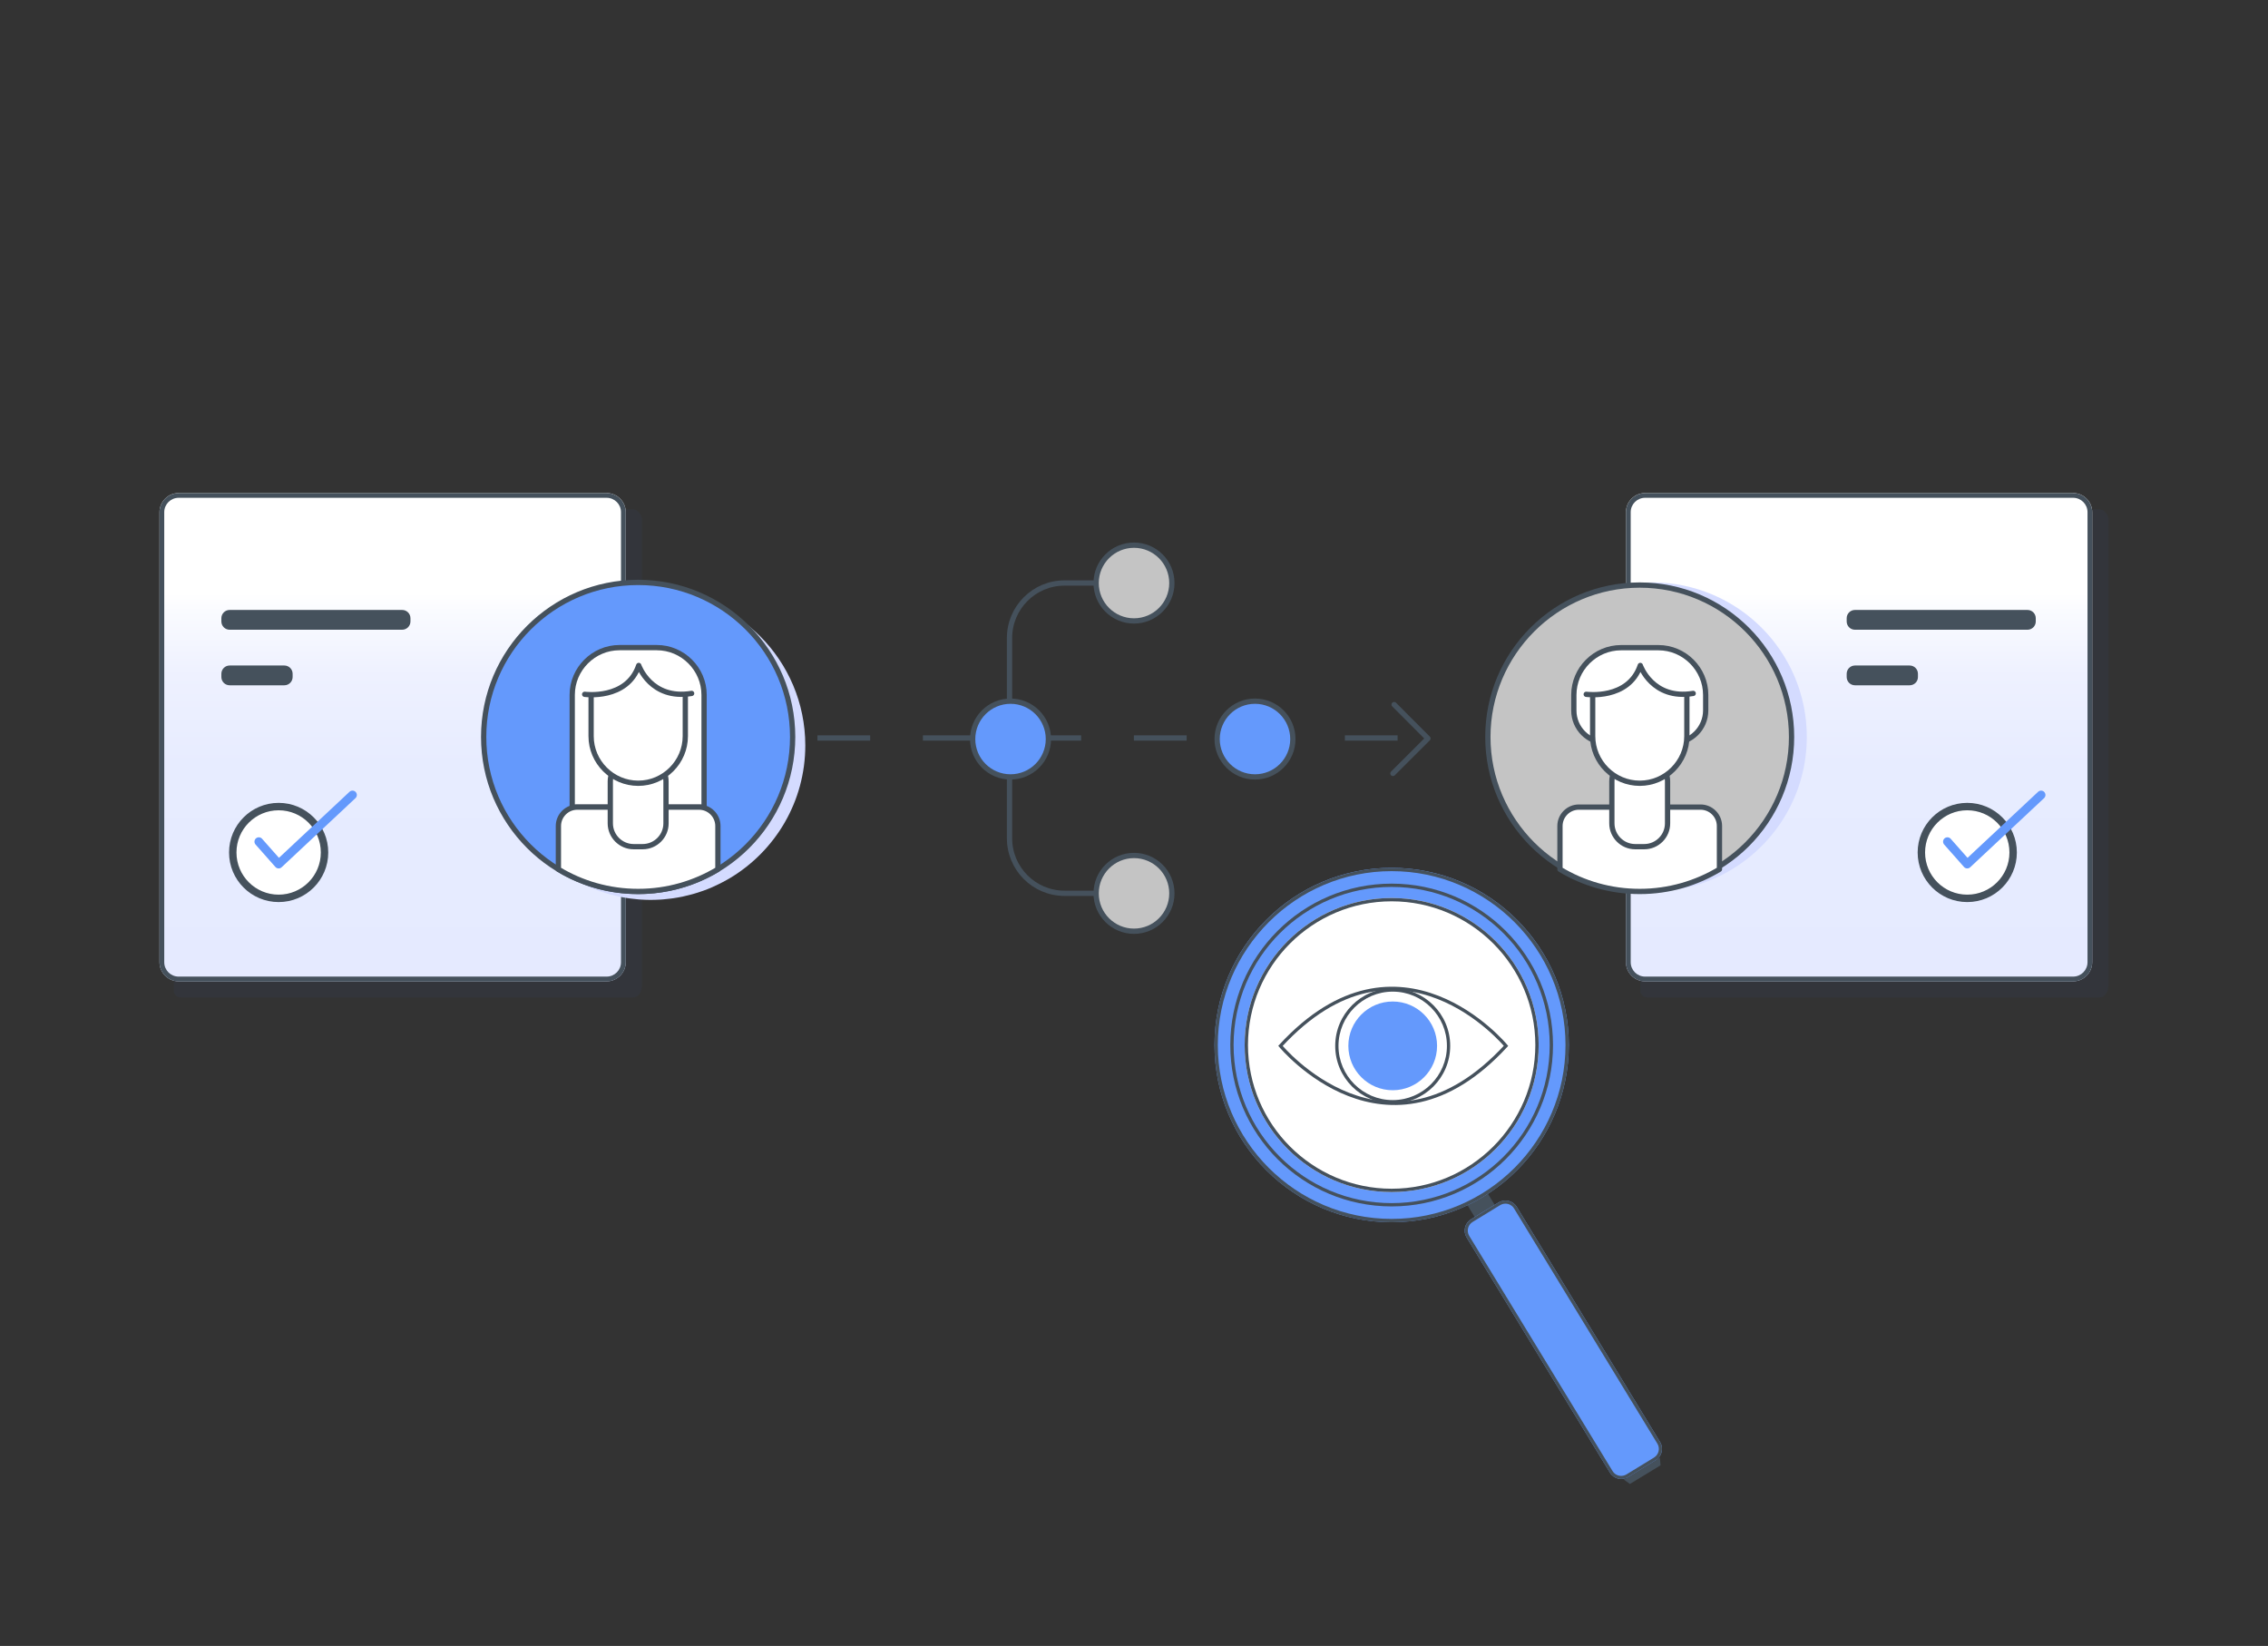 <svg width="430" height="312" viewBox="0 0 430 312" fill="none" xmlns="http://www.w3.org/2000/svg">
<rect x="0" y="0" width="430" height="312" fill="#333333" stroke="none"/>
<g opacity="0.2">
<path opacity="0.2" d="M120.02 189.1H34.29C33.56 189.1 32.95 188.51 32.95 187.8V97.85C32.95 97.13 33.55 96.55 34.29 96.55H120.02C120.75 96.55 121.36 97.14 121.72 98.21V186.82C121.72 188.01 120.99 189.09 120.04 189.1C120.04 189.1 120.03 189.1 120.02 189.1Z" fill="#2C71F0"/>
</g>
<path d="M115.01 186.02H33.87C31.88 186.02 30.24 184.39 30.24 182.39V97.09C30.24 95.1 31.87 93.46 33.87 93.46H115.01C117 93.46 118.64 95.09 118.64 97.09V182.39C118.64 184.39 117.01 186.02 115.01 186.02Z" fill="url(#paint0_linear_1187_2336)"/>
<path d="M115.01 94.36C116.52 94.36 117.74 95.58 117.74 97.09V182.39C117.74 183.9 116.52 185.12 115.01 185.12H33.87C32.36 185.12 31.14 183.9 31.14 182.39V97.09C31.14 95.58 32.36 94.36 33.87 94.36H115.01ZM115.01 93.47H33.87C31.88 93.47 30.24 95.1 30.24 97.1V182.4C30.24 184.39 31.87 186.03 33.87 186.03H115.01C117 186.03 118.64 184.4 118.64 182.4V97.1C118.64 95.1 117.01 93.47 115.01 93.47Z" fill="#45515C"/>
<path d="M52.83 170.29C57.635 170.29 61.53 166.395 61.53 161.59C61.53 156.785 57.635 152.89 52.83 152.89C48.025 152.89 44.13 156.785 44.13 161.59C44.13 166.395 48.025 170.29 52.83 170.29Z" fill="white" stroke="#45515C" stroke-width="1.407" stroke-miterlimit="10"/>
<path d="M49.07 159.54L52.83 163.79L66.83 150.69" stroke="#6499FC" stroke-width="1.651" stroke-miterlimit="10" stroke-linecap="round" stroke-linejoin="round"/>
<path d="M76.24 119.37H43.54C42.67 119.37 41.97 118.67 41.97 117.8V117.19C41.97 116.32 42.67 115.62 43.54 115.62H76.25C77.12 115.62 77.82 116.32 77.82 117.19V117.8C77.82 118.67 77.11 119.37 76.24 119.37Z" fill="#45515C"/>
<path d="M53.91 129.9H43.54C42.67 129.9 41.97 129.2 41.97 128.33V127.72C41.97 126.85 42.67 126.15 43.54 126.15H53.91C54.78 126.15 55.48 126.85 55.48 127.72V128.33C55.48 129.2 54.78 129.9 53.91 129.9Z" fill="#45515C"/>
<g opacity="0.2">
<path opacity="0.2" d="M398.06 189.1H312.33C311.6 189.1 310.99 188.51 310.99 187.8V97.85C310.99 97.13 311.59 96.55 312.33 96.55H398.06C398.79 96.55 399.4 97.14 399.76 98.21V186.82C399.76 188.01 399.03 189.09 398.08 189.1C398.07 189.1 398.06 189.1 398.06 189.1Z" fill="#2C71F0"/>
</g>
<path d="M393.05 186.02H311.9C309.91 186.02 308.27 184.39 308.27 182.39V97.09C308.27 95.1 309.9 93.46 311.9 93.46H393.04C395.03 93.46 396.67 95.09 396.67 97.09V182.39C396.67 184.39 395.04 186.02 393.05 186.02Z" fill="url(#paint1_linear_1187_2336)"/>
<path d="M393.05 94.36C394.56 94.36 395.78 95.58 395.78 97.09V182.39C395.78 183.9 394.56 185.12 393.05 185.12H311.9C310.39 185.12 309.17 183.9 309.17 182.39V97.09C309.17 95.58 310.39 94.36 311.9 94.36H393.05ZM393.05 93.47H311.9C309.91 93.47 308.27 95.1 308.27 97.1V182.4C308.27 184.39 309.9 186.03 311.9 186.03H393.04C395.03 186.03 396.67 184.4 396.67 182.4V97.1C396.67 95.1 395.04 93.47 393.05 93.47Z" fill="#45515C"/>
<path d="M331.94 129.9H321.57C320.7 129.9 320 129.2 320 128.33V127.72C320 126.85 320.7 126.15 321.57 126.15H331.94C332.81 126.15 333.51 126.85 333.51 127.72V128.33C333.51 129.2 332.81 129.9 331.94 129.9Z" fill="#45515C"/>
<path d="M215 110.51H201.83C196.07 110.51 191.4 115.18 191.4 120.94V139.95" stroke="#45515C" stroke-miterlimit="10"/>
<path d="M215 117.69C211.04 117.69 207.82 114.47 207.82 110.51C207.82 106.55 211.04 103.34 215 103.34C218.96 103.34 222.17 106.56 222.17 110.51C222.18 114.47 218.96 117.69 215 117.69Z" fill="#C4C4C4"/>
<path d="M215 103.84C218.68 103.84 221.68 106.83 221.68 110.52C221.68 114.21 218.69 117.2 215 117.2C211.31 117.2 208.32 114.21 208.32 110.52C208.32 106.83 211.32 103.84 215 103.84ZM215 102.84C210.76 102.84 207.32 106.28 207.32 110.52C207.32 114.76 210.76 118.2 215 118.2C219.24 118.2 222.68 114.76 222.68 110.52C222.68 106.28 219.24 102.84 215 102.84Z" fill="#45515C"/>
<path d="M134.98 139.89H270.73" stroke="#45515C" stroke-miterlimit="10" stroke-dasharray="10 10"/>
<path d="M215 169.33H201.83C196.07 169.33 191.4 164.66 191.4 158.9V139.89" stroke="#45515C" stroke-miterlimit="10"/>
<path d="M191.59 147.26C187.63 147.26 184.41 144.04 184.41 140.09C184.41 136.13 187.63 132.91 191.59 132.91C195.55 132.91 198.76 136.13 198.76 140.09C198.76 144.04 195.54 147.26 191.59 147.26Z" fill="#6499FC"/>
<path d="M191.59 133.41C195.27 133.41 198.27 136.4 198.27 140.09C198.27 143.78 195.28 146.77 191.59 146.77C187.9 146.77 184.91 143.78 184.91 140.09C184.91 136.4 187.91 133.41 191.59 133.41ZM191.59 132.41C187.35 132.41 183.91 135.85 183.91 140.09C183.91 144.33 187.35 147.77 191.59 147.77C195.83 147.77 199.27 144.33 199.27 140.09C199.27 135.85 195.83 132.41 191.59 132.41Z" fill="#45515C"/>
<path d="M237.94 147.26C233.98 147.26 230.77 144.04 230.77 140.09C230.77 136.13 233.99 132.91 237.94 132.91C241.9 132.91 245.12 136.13 245.12 140.09C245.11 144.04 241.9 147.26 237.94 147.26Z" fill="#6499FC"/>
<path d="M237.94 133.41C241.62 133.41 244.62 136.4 244.62 140.09C244.62 143.78 241.63 146.77 237.94 146.77C234.25 146.77 231.26 143.78 231.26 140.09C231.26 136.4 234.26 133.41 237.94 133.41ZM237.94 132.41C233.7 132.41 230.26 135.85 230.26 140.09C230.26 144.33 233.7 147.77 237.94 147.77C242.18 147.77 245.62 144.33 245.62 140.09C245.62 135.85 242.18 132.41 237.94 132.41Z" fill="#45515C"/>
<path d="M215 176.51C211.04 176.51 207.82 173.29 207.82 169.34C207.82 165.38 211.04 162.16 215 162.16C218.96 162.16 222.17 165.38 222.17 169.34C222.18 173.29 218.96 176.51 215 176.51Z" fill="#C4C4C4"/>
<path d="M215 162.66C218.68 162.66 221.68 165.65 221.68 169.34C221.68 173.03 218.69 176.02 215 176.02C211.31 176.02 208.32 173.03 208.32 169.34C208.32 165.65 211.32 162.66 215 162.66ZM215 161.66C210.76 161.66 207.32 165.1 207.32 169.34C207.32 173.58 210.76 177.02 215 177.02C219.24 177.02 222.68 173.58 222.68 169.34C222.68 165.1 219.24 161.66 215 161.66Z" fill="#45515C"/>
<path d="M123.38 112C107.21 112 94.09 125.11 94.09 141.29C94.09 151.93 99.77 161.25 108.26 166.38C108.26 166.38 108.26 166.38 108.27 166.38C108.77 166.68 109.28 166.96 109.79 167.23C109.91 167.29 110.03 167.36 110.16 167.42C110.6 167.64 111.05 167.86 111.51 168.06C111.61 168.1 111.7 168.15 111.8 168.19C112.35 168.43 112.9 168.65 113.47 168.85C113.56 168.88 113.65 168.91 113.75 168.94C114.22 169.1 114.7 169.26 115.18 169.4C115.33 169.44 115.49 169.49 115.64 169.53C116.14 169.67 116.64 169.79 117.15 169.9C117.23 169.92 117.31 169.94 117.4 169.96C117.98 170.08 118.58 170.18 119.17 170.27C119.32 170.29 119.48 170.31 119.63 170.33C120.09 170.39 120.56 170.44 121.03 170.48C121.2 170.49 121.38 170.51 121.55 170.52C122.16 170.56 122.77 170.58 123.4 170.58C124.02 170.58 124.63 170.55 125.25 170.52C125.42 170.51 125.6 170.49 125.77 170.48C126.24 170.44 126.71 170.39 127.17 170.33C127.32 170.31 127.48 170.29 127.63 170.27C128.23 170.18 128.82 170.08 129.4 169.96C129.48 169.94 129.56 169.92 129.65 169.9C130.16 169.79 130.66 169.66 131.16 169.53C131.31 169.49 131.47 169.44 131.62 169.4C132.1 169.26 132.58 169.11 133.05 168.94C133.14 168.91 133.23 168.88 133.32 168.85C133.88 168.65 134.44 168.43 134.99 168.19C135.09 168.15 135.18 168.1 135.27 168.06C135.73 167.86 136.18 167.64 136.62 167.42C136.74 167.36 136.86 167.3 136.98 167.23C137.5 166.96 138.01 166.68 138.51 166.38C147 161.25 152.68 151.94 152.68 141.29C152.67 125.11 139.56 112 123.38 112Z" fill="#D4DBFF"/>
<path d="M120.99 168.98C137.166 168.98 150.28 155.866 150.28 139.69C150.28 123.514 137.166 110.4 120.99 110.4C104.814 110.4 91.7 123.514 91.7 139.69C91.7 155.866 104.814 168.98 120.99 168.98Z" fill="#6499FC" stroke="#45515C" stroke-miterlimit="10"/>
<path d="M133.49 152.99H108.49V131.73C108.49 126.8 112.53 122.76 117.46 122.76H124.52C129.45 122.76 133.49 126.8 133.49 131.73V152.99Z" fill="white" stroke="#45515C" stroke-miterlimit="10" stroke-linecap="round" stroke-linejoin="round"/>
<path d="M132.53 152.99H109.45C107.48 152.99 105.87 154.6 105.87 156.57V164.78C110.28 167.45 115.46 168.98 120.99 168.98C126.52 168.98 131.69 167.44 136.11 164.78V156.57C136.11 154.6 134.5 152.99 132.53 152.99Z" fill="white" stroke="#45515C" stroke-miterlimit="10" stroke-linecap="round" stroke-linejoin="round"/>
<path d="M121.85 160.49H120.13C117.7 160.49 115.71 158.5 115.71 156.07V148.12C115.71 145.69 117.7 143.7 120.13 143.7H121.85C124.28 143.7 126.27 145.69 126.27 148.12V156.07C126.28 158.5 124.29 160.49 121.85 160.49Z" fill="white" stroke="#45515C" stroke-miterlimit="10" stroke-linecap="round" stroke-linejoin="round"/>
<path d="M129.93 131.99V139.54C129.93 144.45 125.91 148.47 121 148.47C116.09 148.47 112.07 144.45 112.07 139.54V131.99" fill="white"/>
<path d="M129.93 131.99V139.54C129.93 144.45 125.91 148.47 121 148.47C116.09 148.47 112.07 144.45 112.07 139.54V131.99" stroke="#45515C" stroke-miterlimit="10" stroke-linecap="round" stroke-linejoin="round"/>
<path d="M110.85 131.61C110.85 131.61 118.86 132.73 121.1 126.14C121.1 126.14 123.38 132.73 131.13 131.44" fill="white"/>
<path d="M110.85 131.61C110.85 131.61 118.86 132.73 121.1 126.14C121.1 126.14 123.38 132.73 131.13 131.44" stroke="#45515C" stroke-miterlimit="10" stroke-linecap="round" stroke-linejoin="round"/>
<path d="M342.56 139.69C342.56 123.52 329.45 110.4 313.27 110.4C297.1 110.4 283.98 123.51 283.98 139.69C283.98 150.33 289.66 159.65 298.15 164.78C298.65 165.08 299.16 165.36 299.68 165.64C299.8 165.7 299.92 165.76 300.04 165.83C300.48 166.06 300.94 166.27 301.39 166.47C301.48 166.51 301.58 166.56 301.67 166.6C302.22 166.84 302.77 167.06 303.34 167.26C303.43 167.29 303.52 167.32 303.61 167.35C304.08 167.52 304.56 167.67 305.04 167.81C305.19 167.85 305.35 167.9 305.5 167.94C306 168.08 306.5 168.2 307.01 168.31C307.09 168.33 307.17 168.35 307.26 168.37C307.84 168.49 308.44 168.59 309.03 168.68C309.18 168.7 309.33 168.72 309.49 168.74C309.95 168.8 310.42 168.85 310.89 168.89C311.06 168.9 311.24 168.92 311.41 168.93C312.02 168.97 312.63 168.99 313.26 168.99C313.88 168.99 314.49 168.96 315.11 168.93C315.28 168.92 315.46 168.9 315.63 168.89C316.1 168.85 316.57 168.8 317.03 168.74C317.18 168.72 317.33 168.7 317.48 168.68C318.08 168.59 318.67 168.49 319.26 168.37C319.34 168.35 319.42 168.33 319.5 168.31C320.01 168.2 320.52 168.07 321.02 167.94C321.17 167.9 321.33 167.85 321.48 167.81C321.96 167.67 322.44 167.52 322.92 167.35C323.01 167.32 323.1 167.29 323.19 167.26C323.76 167.06 324.31 166.84 324.86 166.6C324.95 166.56 325.05 166.52 325.14 166.47C325.6 166.27 326.05 166.05 326.49 165.83C326.61 165.77 326.73 165.71 326.85 165.64C327.37 165.37 327.88 165.09 328.38 164.78C336.88 159.65 342.56 150.33 342.56 139.69Z" fill="#D4DBFF"/>
<path d="M310.89 168.48C326.79 168.48 339.68 155.59 339.68 139.69C339.68 123.79 326.79 110.9 310.89 110.9C294.99 110.9 282.1 123.79 282.1 139.69C282.1 155.59 294.99 168.48 310.89 168.48Z" fill="#C4C4C4"/>
<path d="M310.88 111.4C326.48 111.4 339.17 124.09 339.17 139.69C339.17 155.29 326.48 167.98 310.88 167.98C295.28 167.98 282.59 155.29 282.59 139.69C282.6 124.09 295.29 111.4 310.88 111.4ZM310.88 110.4C294.71 110.4 281.59 123.51 281.59 139.69C281.59 155.86 294.7 168.98 310.88 168.98C327.06 168.98 340.17 155.87 340.17 139.69C340.17 123.52 327.06 110.4 310.88 110.4Z" fill="#45515C"/>
<path d="M317.26 140.79H304.51C301.13 140.79 298.39 138.05 298.39 134.67V131.74C298.39 126.81 302.43 122.77 307.36 122.77H314.42C319.35 122.77 323.39 126.81 323.39 131.74V134.67C323.38 138.05 320.64 140.79 317.26 140.79Z" fill="white" stroke="#45515C" stroke-miterlimit="10" stroke-linecap="round" stroke-linejoin="round"/>
<path d="M322.42 152.99H299.34C297.37 152.99 295.76 154.6 295.76 156.57V164.78C300.17 167.45 305.35 168.98 310.88 168.98C316.41 168.98 321.58 167.44 326 164.78V156.57C326 154.6 324.39 152.99 322.42 152.99Z" fill="white" stroke="#45515C" stroke-miterlimit="10" stroke-linecap="round" stroke-linejoin="round"/>
<path d="M311.74 160.49H310.02C307.59 160.49 305.6 158.5 305.6 156.07V148.12C305.6 145.69 307.59 143.7 310.02 143.7H311.74C314.17 143.7 316.16 145.69 316.16 148.12V156.07C316.17 158.5 314.18 160.49 311.74 160.49Z" fill="white" stroke="#45515C" stroke-miterlimit="10" stroke-linecap="round" stroke-linejoin="round"/>
<path d="M319.82 131.99V139.54C319.82 144.45 315.8 148.47 310.89 148.47C305.98 148.47 301.96 144.45 301.96 139.54V131.99" fill="white"/>
<path d="M319.82 131.99V139.54C319.82 144.45 315.8 148.47 310.89 148.47C305.98 148.47 301.96 144.45 301.96 139.54V131.99" stroke="#45515C" stroke-miterlimit="10" stroke-linecap="round" stroke-linejoin="round"/>
<path d="M300.74 131.61C300.74 131.61 308.75 132.73 310.99 126.14C310.99 126.14 313.27 132.73 321.02 131.44" fill="white"/>
<path d="M300.74 131.61C300.74 131.61 308.75 132.73 310.99 126.14C310.99 126.14 313.27 132.73 321.02 131.44" stroke="#45515C" stroke-miterlimit="10" stroke-linecap="round" stroke-linejoin="round"/>
<path d="M264.32 133.56L270.73 139.98L264.09 146.61" stroke="#45515C" stroke-miterlimit="10" stroke-linecap="round" stroke-linejoin="round"/>
<path d="M314.7 276.3L314.83 277.76L309.02 281.29L307.88 280.47L314.7 276.3Z" fill="#45515C"/>
<path d="M279.103 221.366L275.312 223.677L287.175 243.136L290.966 240.825L279.103 221.366Z" fill="#45515C"/>
<path d="M305.23 279.14L278.06 234.57C277.34 233.39 277.71 231.84 278.9 231.12L284.12 227.93C285.3 227.21 286.85 227.58 287.57 228.77L314.74 273.34C315.46 274.52 315.09 276.07 313.9 276.79L308.68 279.98C307.49 280.7 305.95 280.33 305.23 279.14Z" fill="#6499FC"/>
<path d="M285.42 228.16C286.1 228.16 286.71 228.5 287.06 229.08L314.23 273.65C314.78 274.56 314.49 275.74 313.59 276.29L308.37 279.48C308.07 279.66 307.72 279.76 307.37 279.76C306.69 279.76 306.08 279.42 305.73 278.84L278.56 234.27C278.01 233.36 278.3 232.18 279.2 231.63L284.42 228.44C284.73 228.26 285.07 228.16 285.42 228.16ZM285.42 227.57C284.97 227.57 284.52 227.69 284.12 227.94L278.9 231.13C277.72 231.85 277.34 233.4 278.06 234.58L305.23 279.15C305.7 279.93 306.53 280.35 307.38 280.35C307.83 280.35 308.28 280.23 308.68 279.98L313.9 276.79C315.08 276.07 315.46 274.52 314.74 273.34L287.57 228.77C287.1 228 286.27 227.57 285.42 227.57Z" fill="#45515C"/>
<path d="M263.85 231.68C282.401 231.68 297.44 216.641 297.44 198.09C297.44 179.539 282.401 164.5 263.85 164.5C245.299 164.5 230.26 179.539 230.26 198.09C230.26 216.641 245.299 231.68 263.85 231.68Z" fill="#6499FC"/>
<path d="M263.85 165.13C282.02 165.13 296.81 179.92 296.81 198.09C296.81 216.26 282.02 231.05 263.85 231.05C245.68 231.05 230.89 216.26 230.89 198.09C230.89 179.92 245.68 165.13 263.85 165.13ZM263.85 164.51C245.3 164.51 230.26 179.55 230.26 198.1C230.26 216.65 245.3 231.69 263.85 231.69C282.4 231.69 297.44 216.65 297.44 198.1C297.43 179.55 282.4 164.51 263.85 164.51Z" fill="#45515C"/>
<path d="M263.85 228.37C280.573 228.37 294.13 214.813 294.13 198.09C294.13 181.367 280.573 167.81 263.85 167.81C247.127 167.81 233.57 181.367 233.57 198.09C233.57 214.813 247.127 228.37 263.85 228.37Z" stroke="#45515C" stroke-width="0.626" stroke-miterlimit="10"/>
<path d="M263.85 225.96C279.242 225.96 291.72 213.482 291.72 198.09C291.72 182.698 279.242 170.22 263.85 170.22C248.458 170.22 235.98 182.698 235.98 198.09C235.98 213.482 248.458 225.96 263.85 225.96Z" fill="white"/>
<path d="M263.85 170.85C278.87 170.85 291.09 183.07 291.09 198.09C291.09 213.11 278.87 225.33 263.85 225.33C248.83 225.33 236.61 213.11 236.61 198.09C236.61 183.07 248.83 170.85 263.85 170.85ZM263.85 170.22C248.46 170.22 235.98 182.7 235.98 198.09C235.98 213.48 248.46 225.96 263.85 225.96C279.24 225.96 291.72 213.48 291.72 198.09C291.72 182.7 279.24 170.22 263.85 170.22Z" fill="#45515C"/>
<path d="M242.77 198.25C242.77 198.25 262.94 222.77 285.53 198.25C285.53 198.25 265.36 173.73 242.77 198.25Z" fill="white"/>
<path d="M242.77 198.25C242.77 198.25 262.94 222.77 285.53 198.25C285.53 198.25 265.36 173.73 242.77 198.25Z" stroke="#45515C" stroke-width="0.626" stroke-miterlimit="10"/>
<path d="M264.05 187.97C269.72 187.97 274.33 192.58 274.33 198.25C274.33 203.92 269.72 208.53 264.05 208.53C258.38 208.53 253.77 203.92 253.77 198.25C253.78 192.58 258.39 187.97 264.05 187.97ZM264.05 187.35C258.03 187.35 253.15 192.23 253.15 198.25C253.15 204.27 258.03 209.15 264.05 209.15C270.07 209.15 274.95 204.27 274.95 198.25C274.95 192.23 270.08 187.35 264.05 187.35Z" fill="#45515C"/>
<path d="M264.05 206.66C268.695 206.66 272.46 202.895 272.46 198.25C272.46 193.605 268.695 189.84 264.05 189.84C259.405 189.84 255.64 193.605 255.64 198.25C255.64 202.895 259.405 206.66 264.05 206.66Z" fill="#6499FC"/>
<path d="M384.4 119.37H351.69C350.82 119.37 350.12 118.67 350.12 117.8V117.19C350.12 116.32 350.82 115.62 351.69 115.62H384.4C385.27 115.62 385.97 116.32 385.97 117.19V117.8C385.97 118.67 385.27 119.37 384.4 119.37Z" fill="#45515C"/>
<path d="M362.06 129.9H351.69C350.82 129.9 350.12 129.2 350.12 128.33V127.72C350.12 126.85 350.82 126.15 351.69 126.15H362.06C362.93 126.15 363.63 126.85 363.63 127.72V128.33C363.64 129.2 362.93 129.9 362.06 129.9Z" fill="#45515C"/>
<path d="M372.98 170.29C377.785 170.29 381.68 166.395 381.68 161.59C381.68 156.785 377.785 152.89 372.98 152.89C368.175 152.89 364.28 156.785 364.28 161.59C364.28 166.395 368.175 170.29 372.98 170.29Z" fill="white" stroke="#45515C" stroke-width="1.407" stroke-miterlimit="10"/>
<path d="M369.22 159.54L372.98 163.79L386.98 150.69" stroke="#6499FC" stroke-width="1.651" stroke-miterlimit="10" stroke-linecap="round" stroke-linejoin="round"/>
<defs>
<linearGradient id="paint0_linear_1187_2336" x1="74.441" y1="186.022" x2="74.441" y2="93.467" gradientUnits="userSpaceOnUse">
<stop stop-color="#E5EAFF"/>
<stop offset="0.446" stop-color="#E7ECFF"/>
<stop offset="0.627" stop-color="#EEF1FF"/>
<stop offset="0.759" stop-color="#FAFBFF"/>
<stop offset="0.795" stop-color="white"/>
</linearGradient>
<linearGradient id="paint1_linear_1187_2336" x1="352.475" y1="186.022" x2="352.475" y2="93.467" gradientUnits="userSpaceOnUse">
<stop stop-color="#E5EAFF"/>
<stop offset="0.446" stop-color="#E7ECFF"/>
<stop offset="0.627" stop-color="#EEF1FF"/>
<stop offset="0.759" stop-color="#FAFBFF"/>
<stop offset="0.795" stop-color="white"/>
</linearGradient>
</defs>
</svg>
